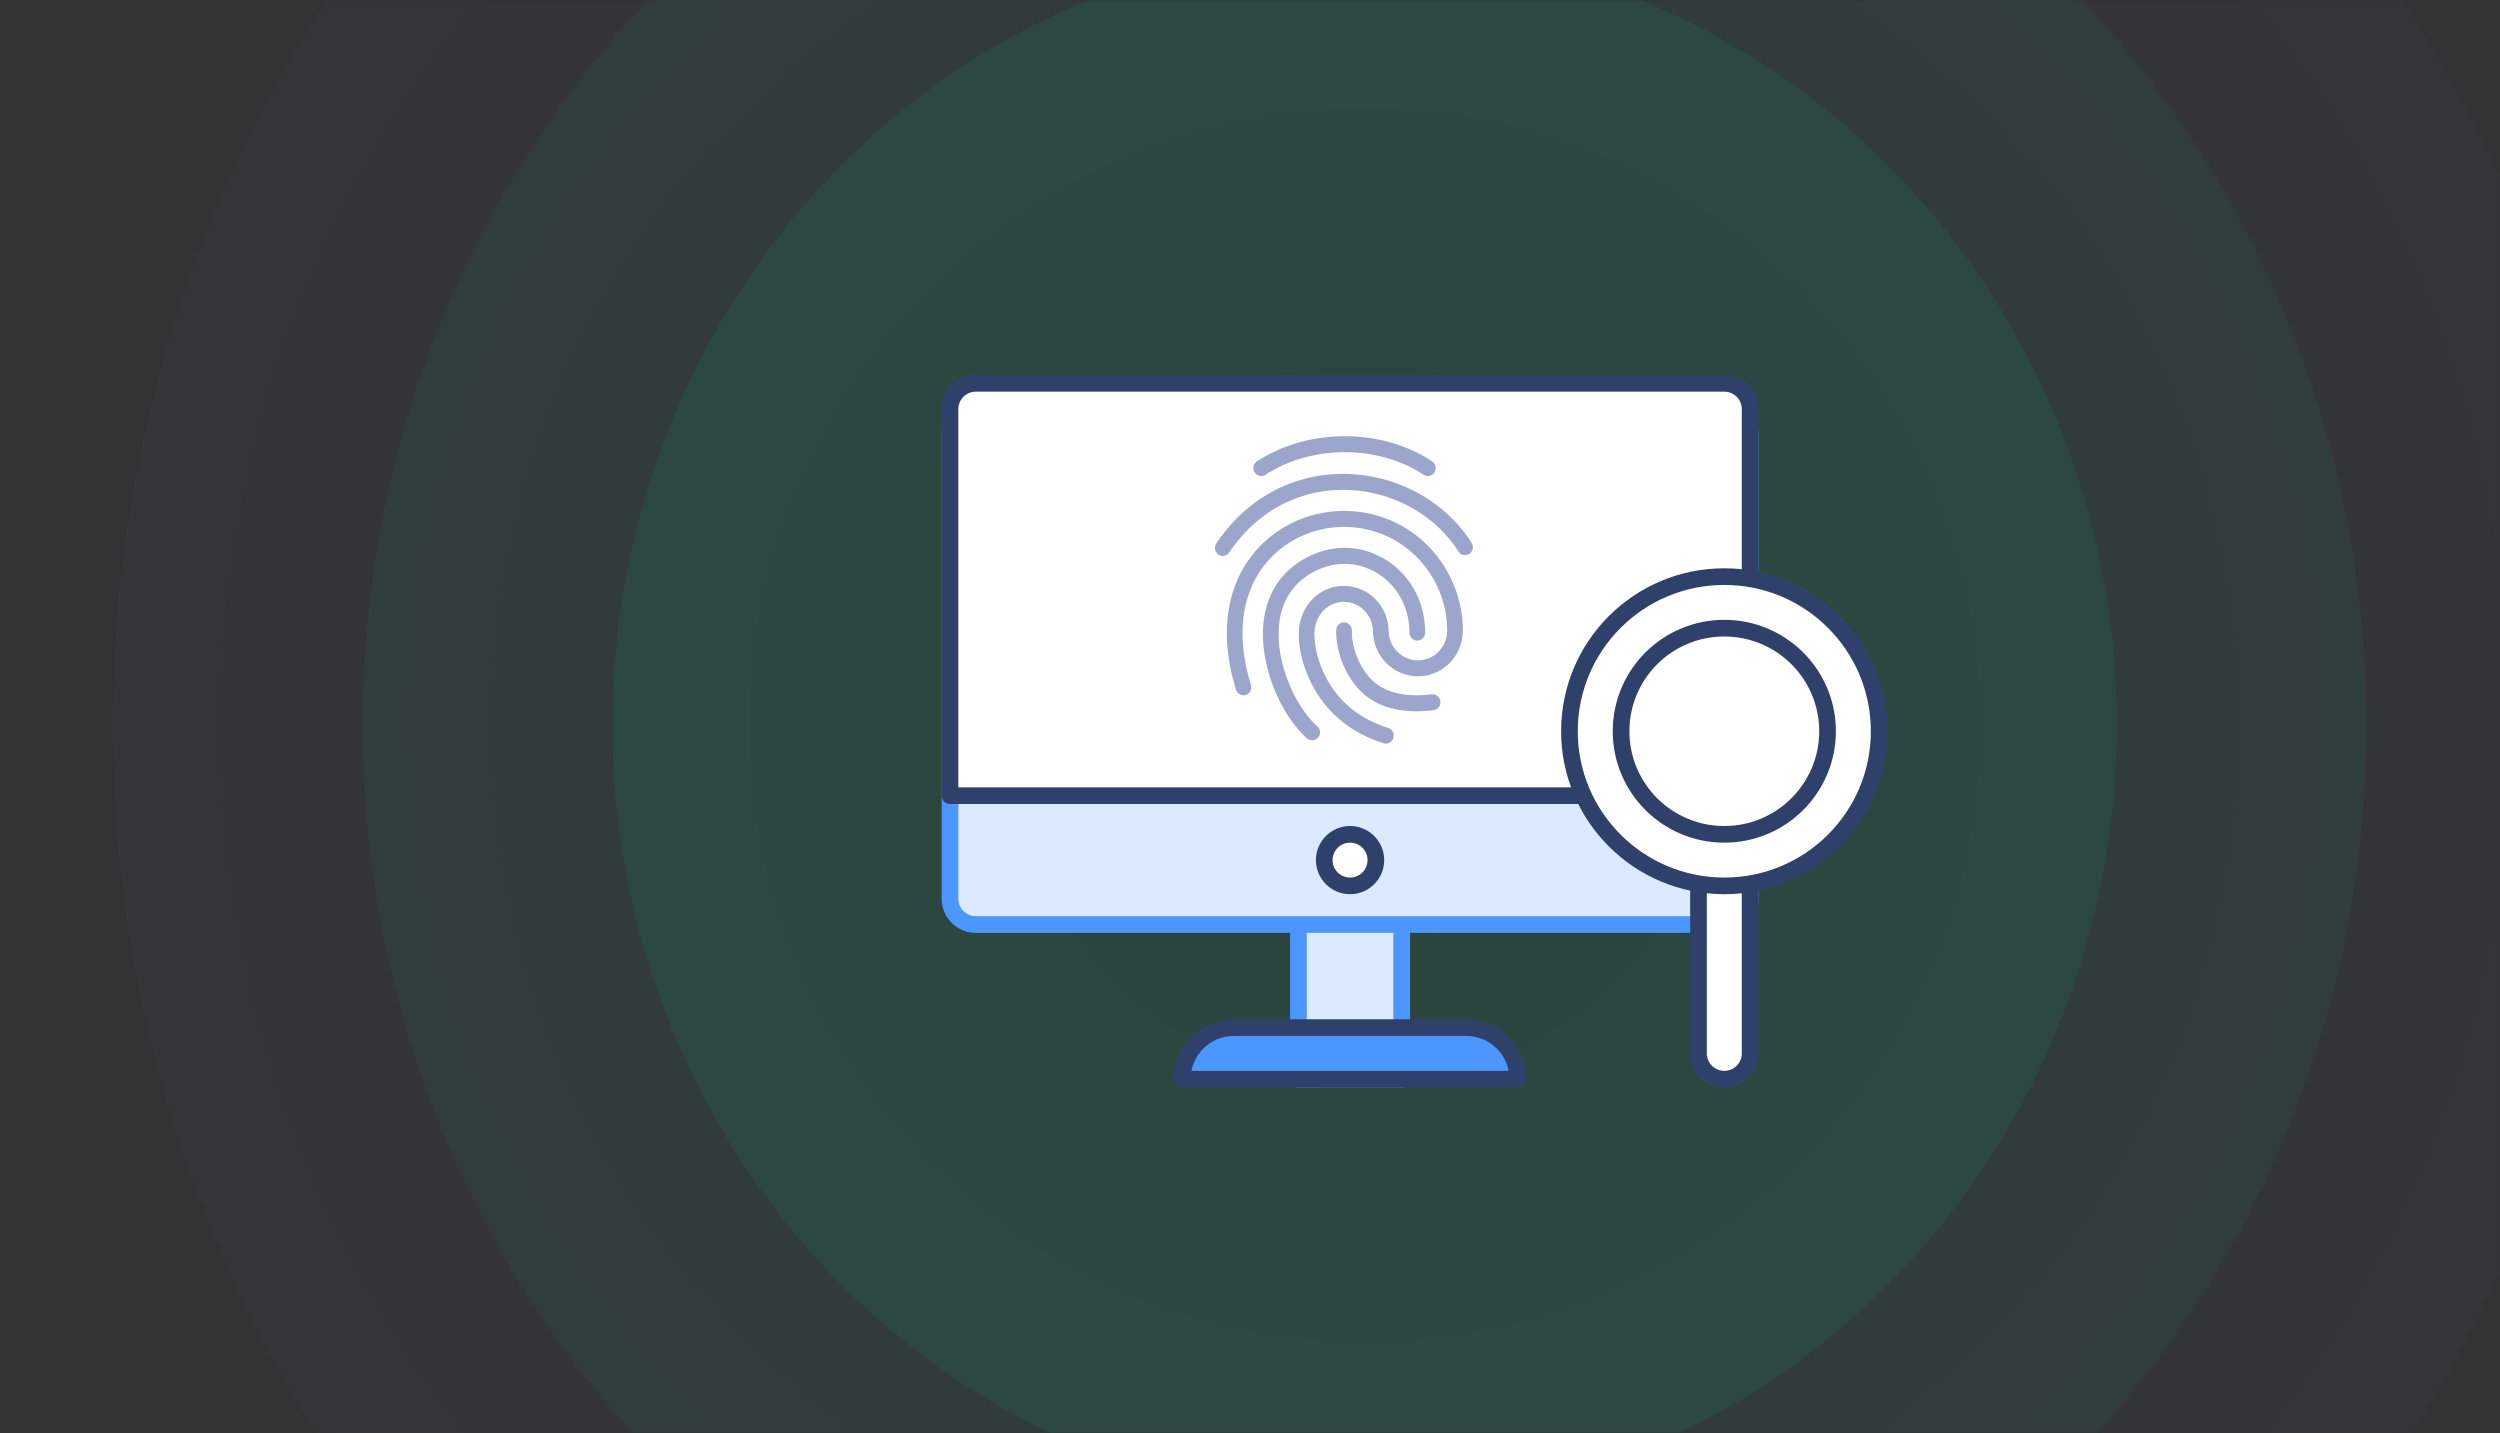<svg xmlns="http://www.w3.org/2000/svg" xmlns:xlink="http://www.w3.org/1999/xlink" width="600" height="344" viewBox="0 0 600 344">
    <rect x="0" y="0" width="600" height="344" fill="#333333" stroke="none"/>
    <defs>
        <path id="a" d="M0 0h600v344H0z"/>
        <radialGradient id="c" r="51.747%" fx="50%" fy="50%" gradientTransform="matrix(0 .966 -1 0 1 .017)">
            <stop offset="0%" stop-color="#447FD6" stop-opacity="0"/>
            <stop offset="100%" stop-color="#4277CA"/>
        </radialGradient>
    </defs>
    <g fill="none" fill-rule="evenodd">
        <mask id="b" fill="#fff">
            <use xlink:href="#a"/>
        </mask>
        <g mask="url(#b)">
            <g transform="translate(27 -137)">
                <ellipse cx="300.5" cy="311" fill="url(#c)" opacity=".043" rx="300.5" ry="311"/>
                <ellipse cx="300.5" cy="311" fill="#09BC8A" opacity=".05" rx="240.5" ry="249"/>
                <ellipse cx="300.5" cy="311" fill="#09BC8A" opacity=".1" rx="180.5" ry="187"/>
            </g>
        </g>
        <g fill-rule="nonzero" mask="url(#b)">
            <g stroke-linecap="round" stroke-linejoin="round" stroke-width="4" transform="translate(228 92)">
                <path fill="#DBEAFF" stroke="#4C96FF" d="M83.625 129.889h24.778V167H83.625zM12.4 0h167.228c6.848 0 12.4 5.552 12.4 12.4v111.289a6.2 6.2 0 0 1-6.2 6.2H6.2a6.2 6.2 0 0 1-6.2-6.2V12.4C0 5.552 5.552 0 12.4 0z"/>
                <path fill="#FFF" stroke="#2F416B" d="M6.2 0h179.628a6.2 6.2 0 0 1 6.2 6.2v92.763H0V6.2A6.2 6.2 0 0 1 6.2 0z"/>
                <path fill="#4C96FF" stroke="#2F416B" d="M68.12 154.63h55.787c6.832 0 12.37 5.538 12.37 12.37H55.75c0-6.832 5.538-12.37 12.37-12.37z"/>
                <ellipse cx="96.014" cy="114.426" fill="#FFF" stroke="#2F416B" rx="6.194" ry="6.185"/>
                <g fill="#FFF" stroke="#2F416B" transform="translate(148.667 46.389)">
                    <path d="M37.167 58.76a6.194 6.194 0 0 1 6.194 6.194v49.463a6.194 6.194 0 0 1-12.389 0V64.954a6.194 6.194 0 0 1 6.195-6.195z"/>
                    <ellipse cx="37.167" cy="37.111" rx="37.167" ry="37.111"/>
                    <ellipse cx="37.167" cy="37.111" rx="24.778" ry="24.741"/>
                </g>
            </g>
            <g fill="#9CA6CC">
                <path d="M343.71 110.728c-12.208-8.1-29.836-8-42.043-.006a1.942 1.942 0 0 0-.566 2.652 1.862 1.862 0 0 0 2.602.578c10.97-7.184 26.997-7.274 37.952-.006a1.862 1.862 0 0 0 2.605-.562 1.942 1.942 0 0 0-.55-2.656z"/>
                <path d="M353.188 130.278c-6.207-9.785-17.32-15.976-29.203-16.506-12.59-.56-24.37 5.207-32.07 16.643a1.943 1.943 0 0 0 .487 2.67c.857.6 2.03.377 2.618-.497 6.953-10.326 17.489-15.484 28.8-14.98 10.692.476 20.676 6.039 26.205 14.755a1.862 1.862 0 0 0 2.604.57 1.942 1.942 0 0 0 .559-2.655z"/>
                <path d="M300.218 164.389c-3.562-11.634-2.28-21.347 2.884-28.302 4.53-6.1 11.862-9.63 19.435-9.63 14.276 0 24.784 11.713 24.784 24.872 0 3.948-3.14 7.149-7.014 7.149-3.878 0-7.033-3.206-7.033-7.15h-3.766v.267h3.766c0-6.068-4.827-10.988-10.78-10.988-5.86 0-10.479 4.801-10.778 10.892-.194 3.94 1.069 9.213 3.715 13.83 3.472 6.058 8.998 10.663 16.634 13.052.994.31 2.047-.259 2.353-1.272.305-1.014-.254-2.087-1.248-2.399-6.711-2.1-11.481-6.074-14.487-11.317-2.277-3.974-3.363-8.507-3.206-11.702.202-4.104 3.223-7.245 7.016-7.245 3.874 0 7.015 3.201 7.015 7.15 0 2.559 3.766 2.559 3.766 0v-.267c0-2.56-3.766-2.56-3.766 0 0 6.066 4.843 10.988 10.799 10.988 5.954 0 10.78-4.92 10.78-10.988 0-15.206-12.115-28.712-28.55-28.712-8.726 0-17.178 4.07-22.438 11.153-5.934 7.99-7.386 18.994-3.477 31.762.31 1.012 1.366 1.577 2.359 1.26.993-.315 1.547-1.391 1.237-2.403z"/>
                <path d="M316.15 174.287c-4.158-3.622-7.919-10.979-8.975-18.073-1.214-8.148 1.102-14.77 7.257-18.487 10.989-6.636 23.835 1.395 23.835 14.093 0 1.06.843 1.92 1.883 1.92s1.883-.86 1.883-1.92c0-15.606-15.961-25.584-29.52-17.396-7.623 4.602-10.488 12.795-9.062 22.367 1.187 7.972 5.377 16.168 10.252 20.414.79.689 1.98.594 2.655-.212a1.945 1.945 0 0 0-.208-2.706z"/>
                <path d="M320.686 151.217c-.156 5.224 2.348 11.675 6.675 15.407 3.917 3.378 9.614 4.69 16.685 3.83 1.032-.126 1.77-1.081 1.646-2.134-.123-1.052-1.06-1.804-2.093-1.678-6.108.743-10.769-.33-13.805-2.949-3.402-2.934-5.466-8.25-5.343-12.359.031-1.06-.786-1.945-1.825-1.977-1.04-.032-1.908.8-1.94 1.86z"/>
            </g>
        </g>
    </g>
</svg>
